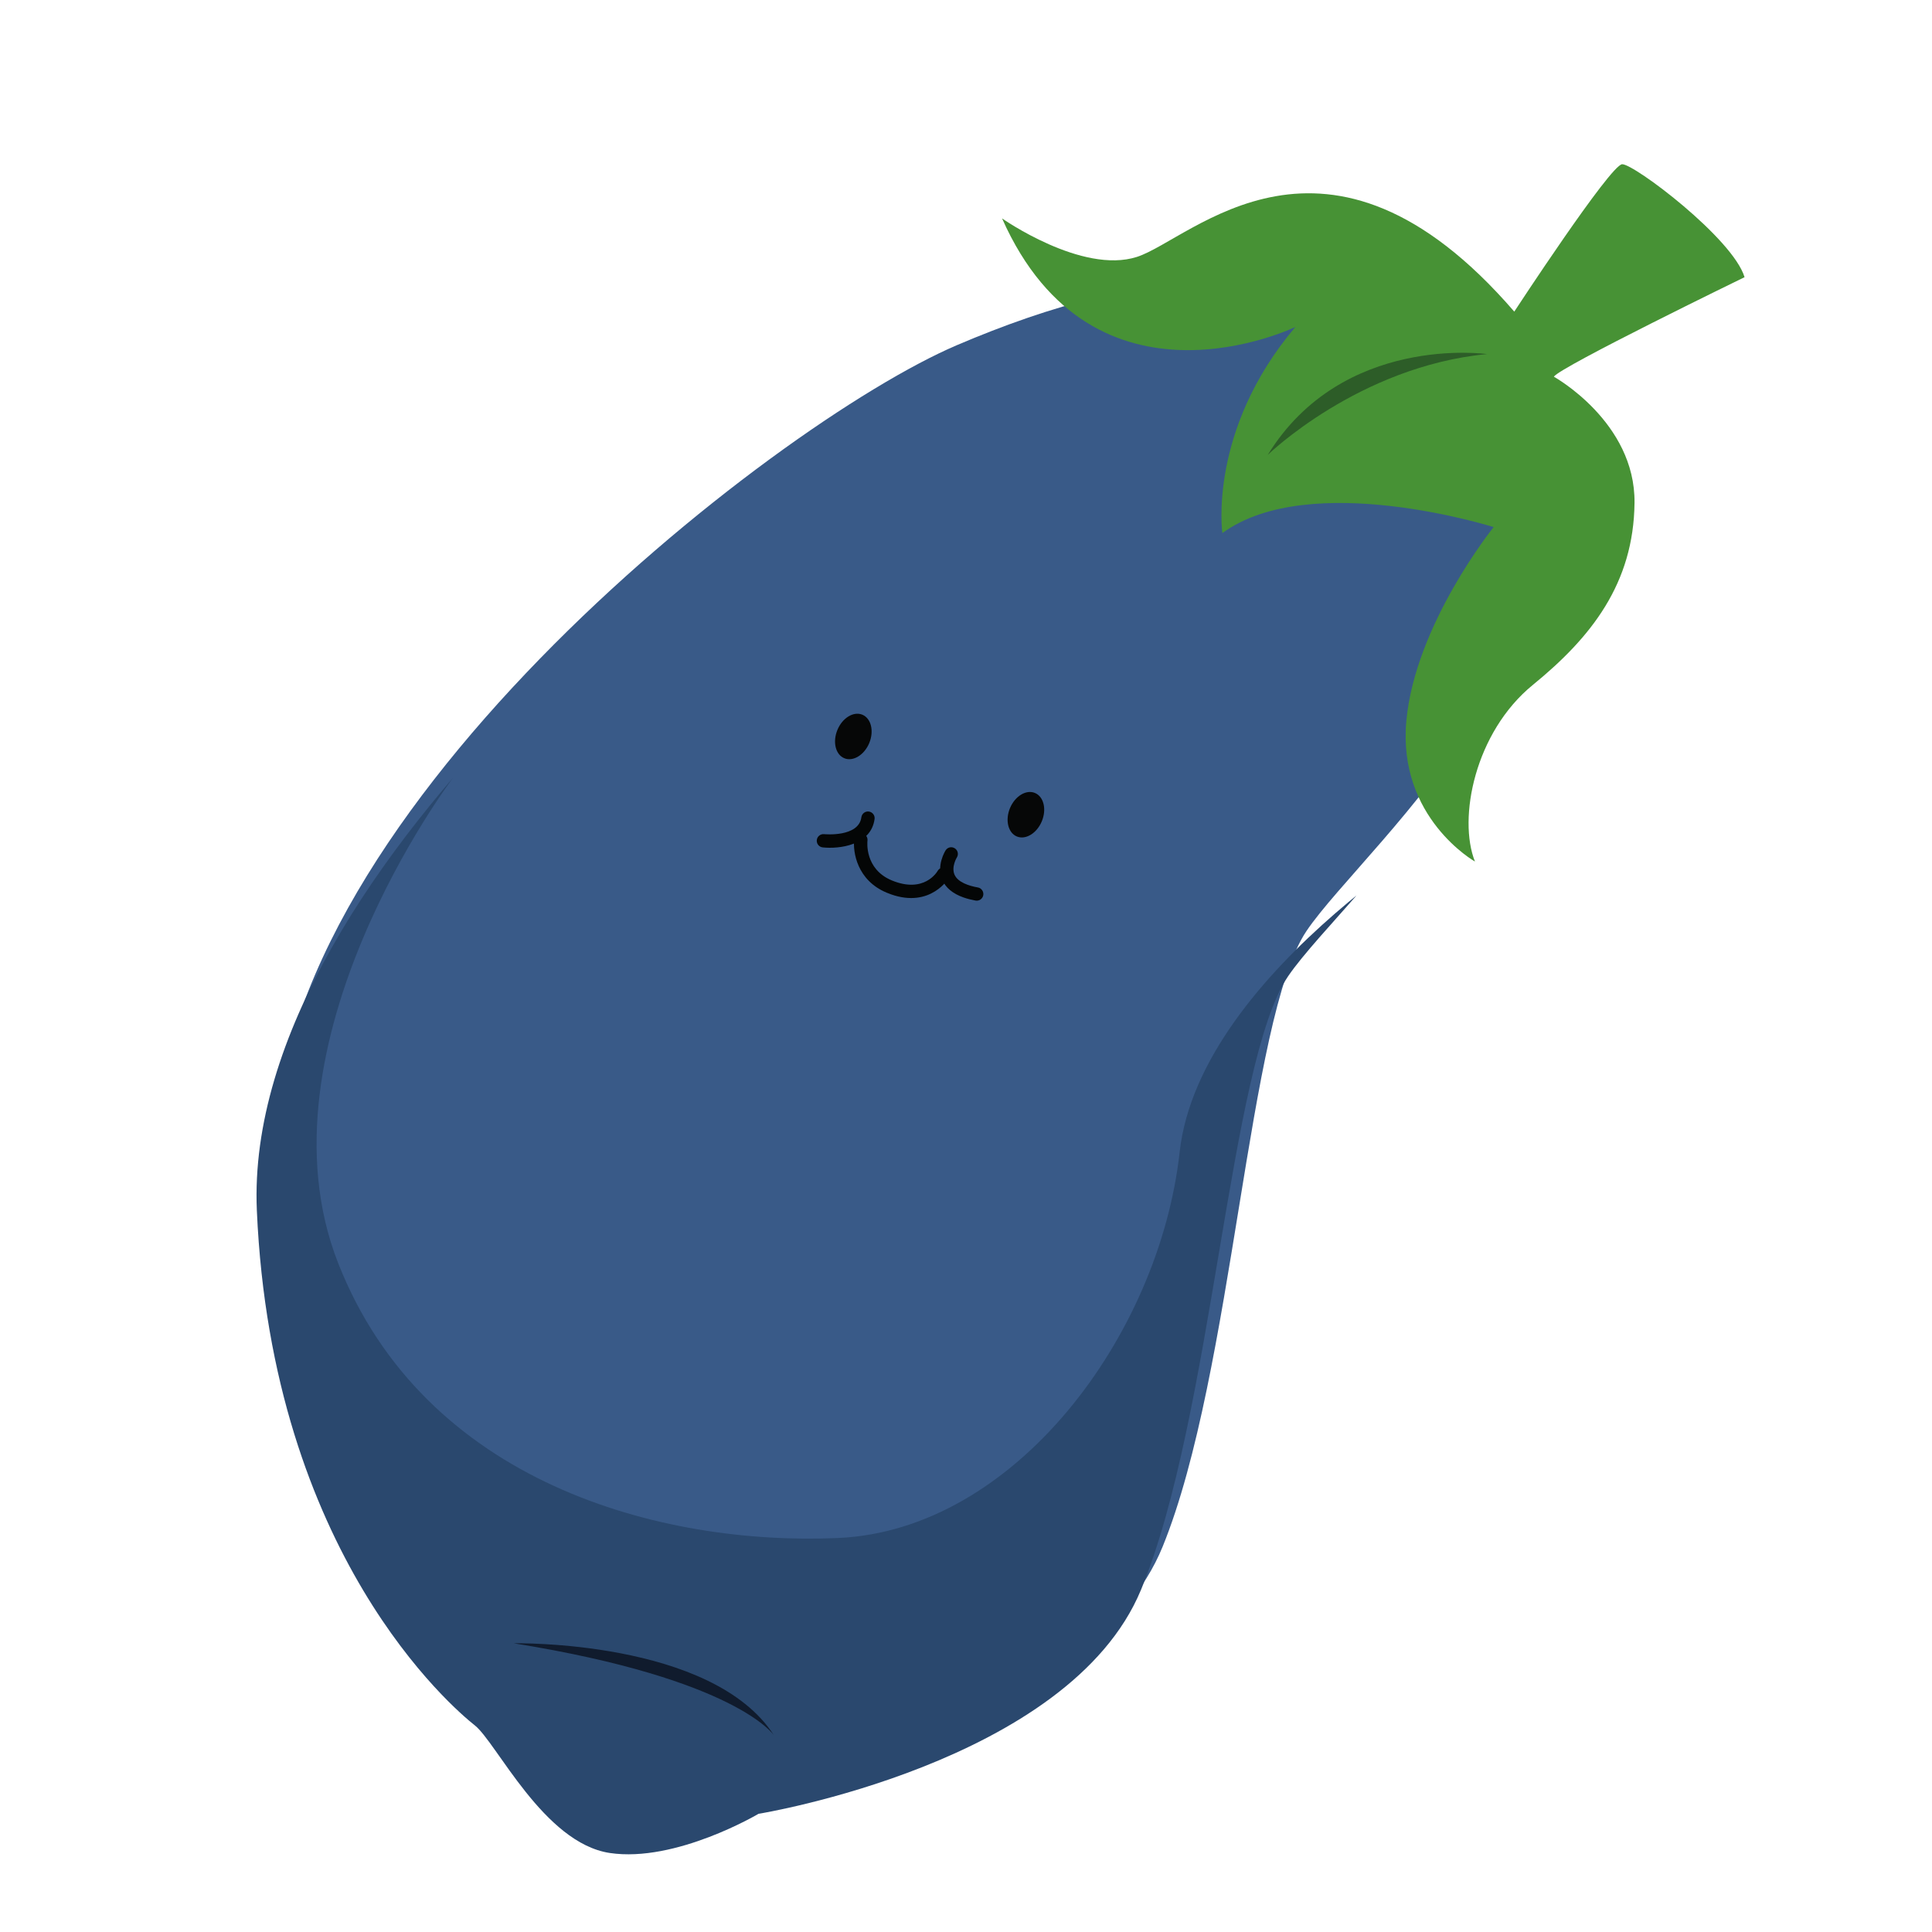 <!--Created with Inkscape (http://www.inkscape.org/)--><svg xmlns="http://www.w3.org/2000/svg" width="150" height="150"><defs><clipPath id="a"><path d="M5673.69 2058.33c-139.36 85.04-272.8 14.07-384.55-88.72-111.75-102.8-374.7-516.94-276.09-756.87 98.6-239.94 266.23-302.388 285.95-308.96 19.72-6.58 78.88-65.74 128.18-55.882 49.31 9.864 95.32 65.743 95.32 65.743s207.07 115.04 213.64 256.37c6.58 141.33-72.31 395.47-52.59 472.18 19.73 76.71 162.15 311.19-9.86 416.14z"/></clipPath></defs><path d="M114.83 31.414c-10.64-13.09-26.085-10.78-40.515-4.625-14.43 6.157-54.327 37.42-53 64.19 1.326 26.77 15.498 38.636 17.192 39.957 1.693 1.32 5.414 9.124 10.556 9.864 5.143.74 11.552-3.114 11.552-3.114s24.136-4.06 29.65-17.6c5.518-13.537 6.6-41.01 11.168-47.8C106 65.493 127.96 47.57 114.83 31.413" fill="#395a88"/><g clip-path="url(#a)" transform="matrix(.097 .035 .035 -.097 -508.77 36.16)"><path d="M5041.32 1568.95s-74.65-239.18 42.85-372.81c117.5-133.64 300.67-117.61 424.09-66.88 123.41 50.74 175.91 225.46 143.41 360.6-32.5 135.14 122.5 316.05 122.5 316.05s95-536.16 25-711.03C5729.17 920 5520.11 727.5 5412.14 750c-107.97 22.5-678.68 402.9-370.82 818.95" fill="#2a486e"/></g><path d="M39.895 127.585s15.4-.31 20.202 7.156c0 0-2.852-4.372-20.202-7.155" fill="#101b2d"/><path d="M80.884 63.77c-.388.93-1.257 1.456-1.938 1.173-.68-.284-.918-1.27-.53-2.203.39-.932 1.257-1.458 1.938-1.174.682.284.92 1.27.53 2.203M67.487 57.694c-.39.93-1.257 1.458-1.94 1.173-.68-.284-.917-1.27-.528-2.202.387-.932 1.255-1.458 1.937-1.174.68.285.918 1.27.53 2.204" fill="#060707"/><path d="M69.166 69.432c-.108-.038-.216-.08-.327-.126-2.286-.953-2.644-3.143-2.515-4.17.036-.28.295-.482.577-.445.287.037.483.293.45.576-.012.09-.234 2.204 1.885 3.087 2.514 1.04 3.518-.66 3.56-.733.14-.248.463-.338.702-.195.248.14.336.456.195.704-.017.023-1.408 2.407-4.53 1.302" fill="#040606"/><path d="M74.804 69.677c-.824-.292-1.374-.744-1.64-1.35-.49-1.113.222-2.258.253-2.306.152-.24.462-.318.713-.158.24.152.31.47.16.71-.015.02-.445.744-.178 1.344.265.594 1.13.865 1.813.986.27.044.466.32.415.6-.05.282-.32.468-.6.417-.343-.063-.655-.143-.936-.243M63.758 65.765c-.22-.078-.367-.3-.342-.54.03-.285.283-.49.567-.462.027.004 2.685.258 2.894-1.312.04-.283.298-.48.58-.444.282.04.483.297.445.58-.274 2.052-2.753 2.34-4.027 2.205-.04-.003-.08-.012-.117-.025" fill="#040606"/><path d="M117.567 24.195s7.463-11.408 8.376-11.444c.914-.036 8.593 5.747 9.504 8.77 0 0-14.363 6.983-14.806 7.726 0 0 6.326 3.502 6.263 9.785-.064 6.283-3.373 10.457-7.89 14.14-4.517 3.682-5.832 10.363-4.5 13.718 0 0-6.004-3.39-5.328-10.894.677-7.507 6.78-15.072 6.78-15.072s-14.255-4.51-21.062.466c0 0-1.14-7.97 5.67-16.006 0 0-15.662 7.602-22.775-8.428 0 0 6.202 4.36 10.47 2.99 4.27-1.372 14.737-12.616 29.3 4.25" fill="#479235"/><path d="M115.45 27.49s-11.22-1.597-17.023 7.827c0 0 7.06-6.87 17.022-7.827" fill="#2d5d28"/></svg>